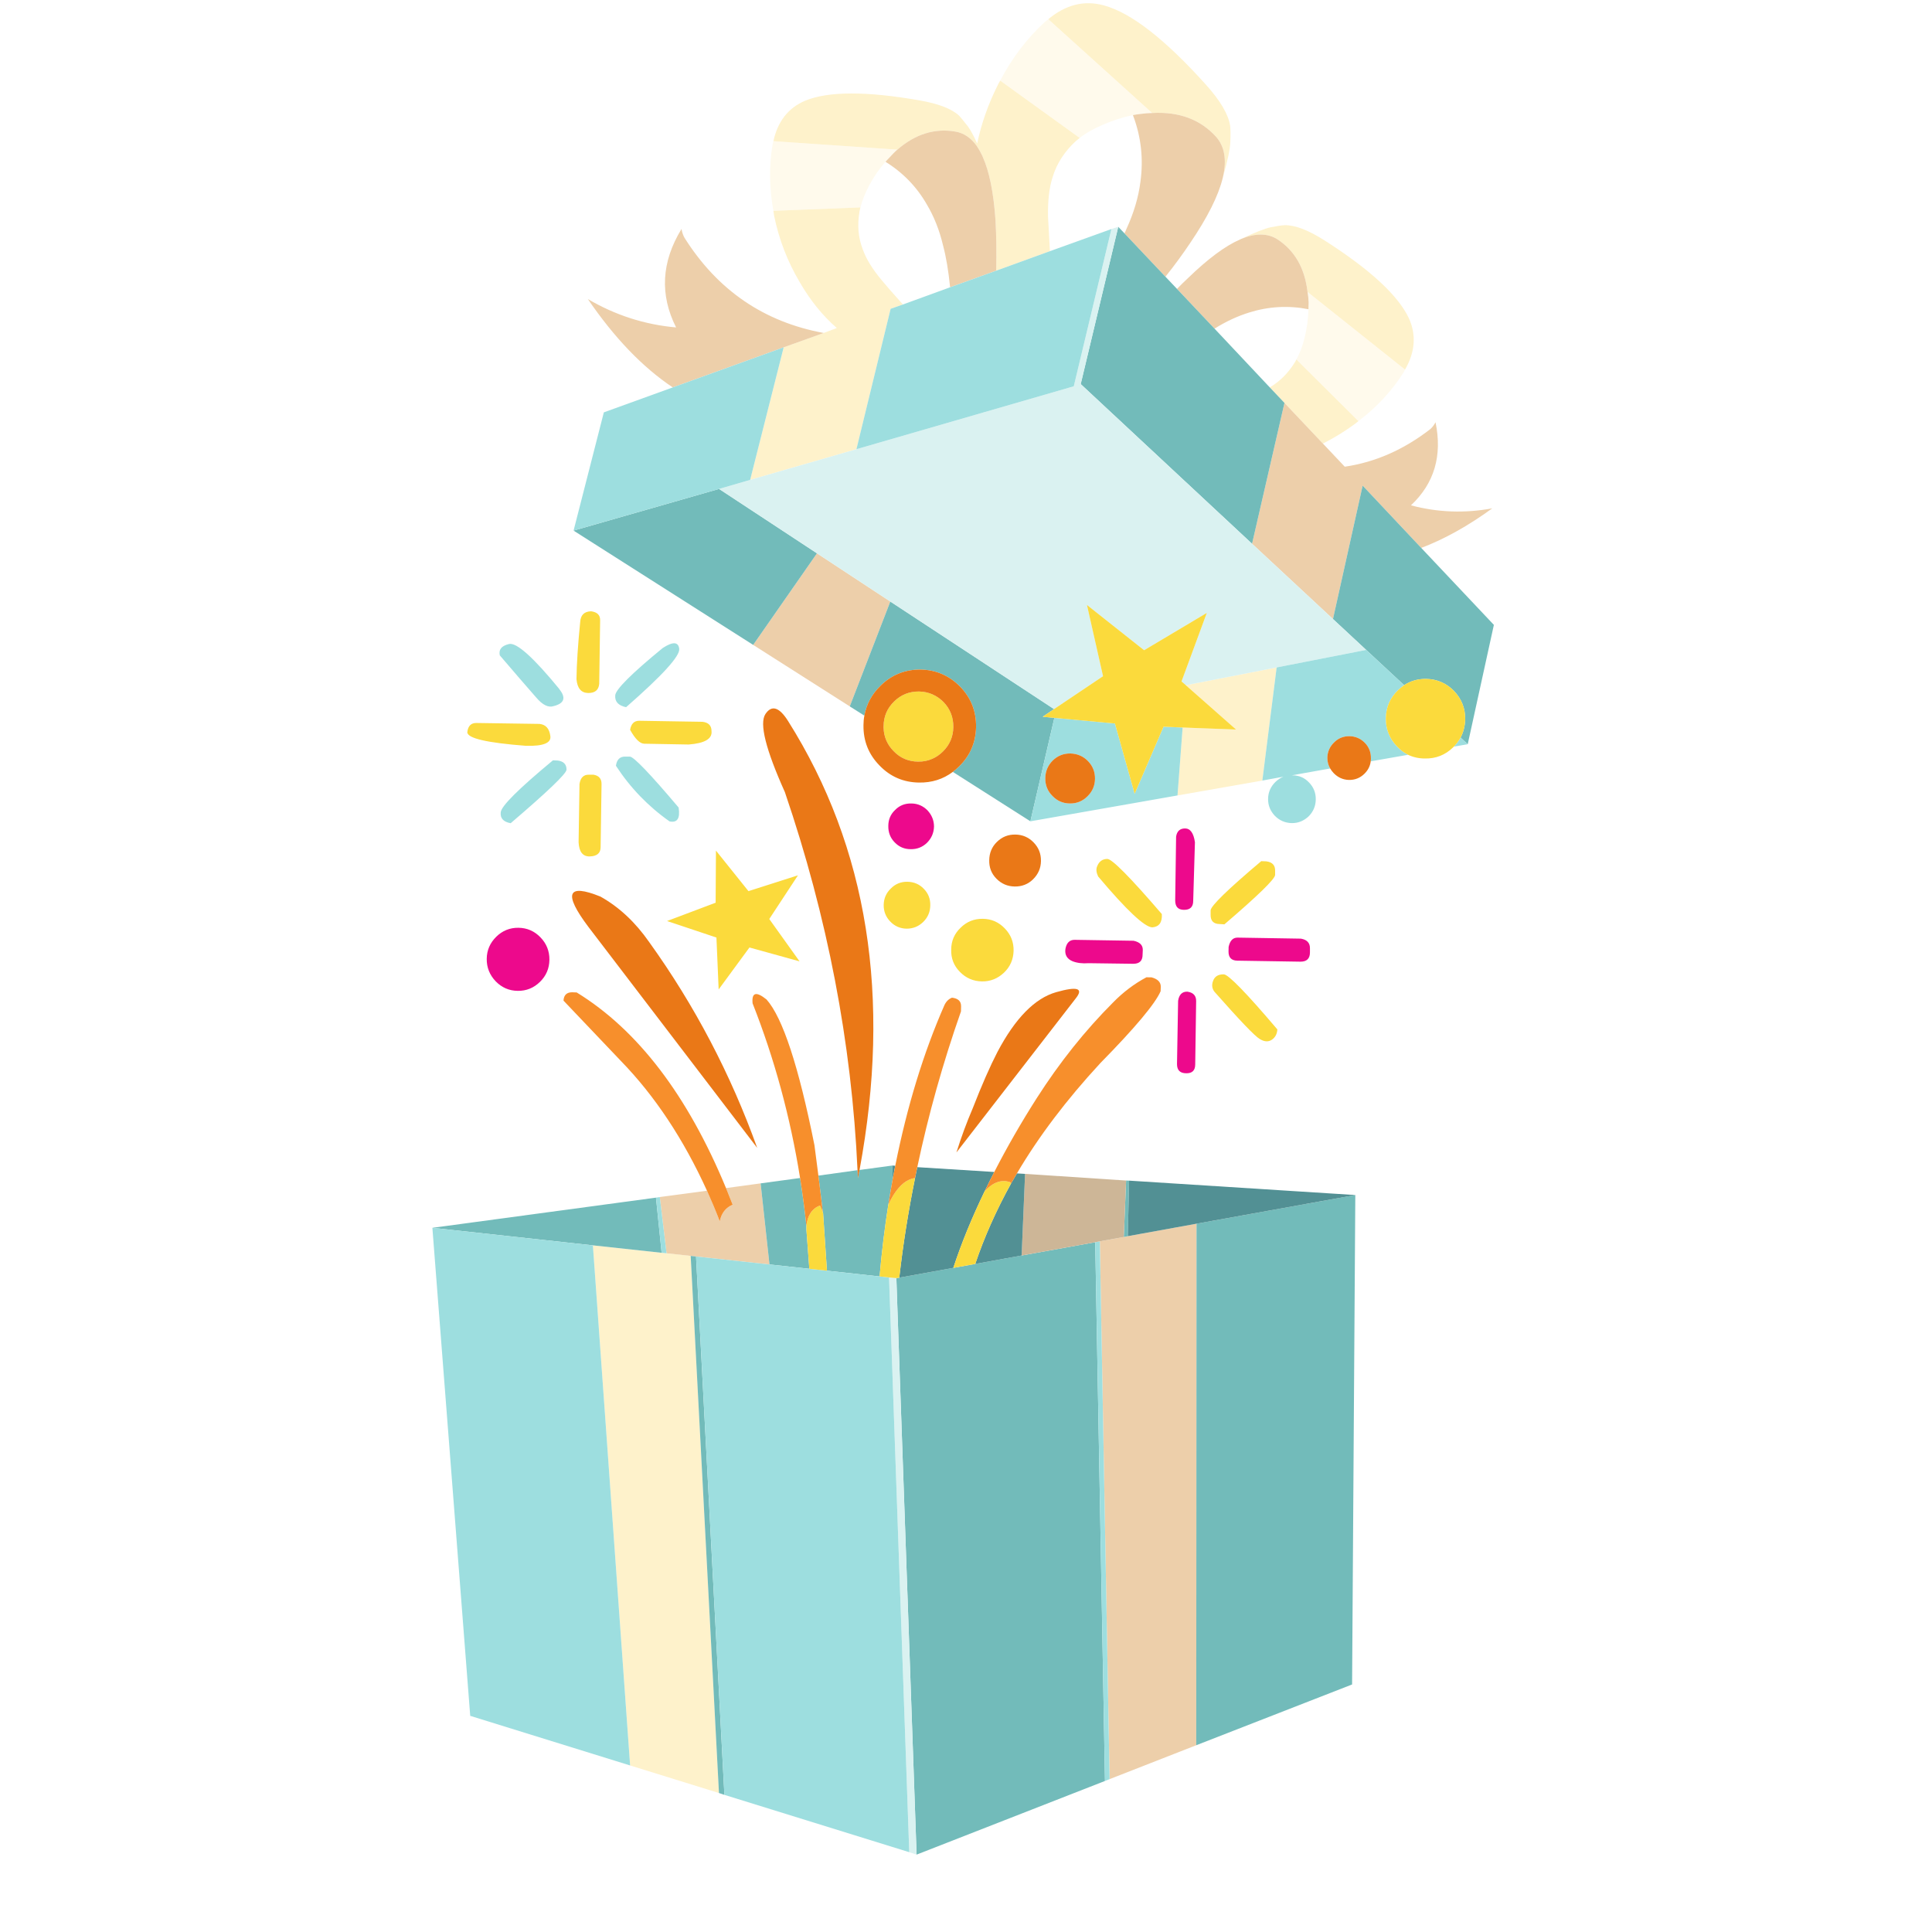 <svg xmlns="http://www.w3.org/2000/svg" xmlns:xlink="http://www.w3.org/1999/xlink" width="100" zoomAndPan="magnify" viewBox="0 0 75 75" height="100" preserveAspectRatio="xMidYMid meet" version="1.0"><defs><clipPath id="a42bc5c26f"><path d="M 22.75 4.363 L 57.992 4.363 L 57.992 69.082 L 22.75 69.082 Z M 22.75 4.363 " clip-rule="nonzero"/></clipPath><clipPath id="8b0a6a4add"><path d="M 16.785 8.73 L 57.992 8.73 L 57.992 71.996 L 16.785 71.996 Z M 16.785 8.73 " clip-rule="nonzero"/></clipPath><clipPath id="11c903b3f6"><path d="M 27.844 8.73 L 53.066 8.73 L 53.066 71.996 L 27.844 71.996 Z M 27.844 8.73 " clip-rule="nonzero"/></clipPath><clipPath id="7a7f71f84c"><path d="M 16.762 8 L 57 8 L 57 72 L 16.762 72 Z M 16.762 8 " clip-rule="nonzero"/></clipPath></defs><rect x="-7.5" width="90" fill="#ffffff" y="-7.5" height="90" fill-opacity="1"/><path fill="#fffaec" d="M 40.695 0.746 L 44.727 4.387 C 44.574 4.391 44.418 4.402 44.258 4.426 C 44.172 4.434 44.078 4.449 43.98 4.469 C 43.586 4.547 43.195 4.676 42.809 4.844 C 42.445 5 42.148 5.168 41.914 5.355 L 38.828 3.129 C 39.297 2.234 39.879 1.477 40.566 0.848 C 40.613 0.809 40.656 0.777 40.695 0.746 Z M 33.402 8.051 L 30.023 8.184 C 29.863 7.297 29.852 6.445 29.988 5.625 C 30 5.578 30.012 5.527 30.023 5.48 L 34.836 5.809 C 34.738 5.891 34.641 5.992 34.543 6.102 C 34.484 6.16 34.43 6.219 34.375 6.281 C 34.133 6.555 33.922 6.859 33.746 7.191 C 33.582 7.5 33.469 7.789 33.402 8.051 Z M 50.758 11.332 L 54.543 14.348 C 54.523 14.391 54.5 14.434 54.473 14.477 C 54.027 15.18 53.449 15.805 52.734 16.348 L 50.324 13.953 C 50.457 13.723 50.566 13.438 50.648 13.094 C 50.738 12.73 50.785 12.367 50.793 12.004 C 50.797 11.918 50.801 11.828 50.801 11.746 C 50.797 11.605 50.781 11.469 50.758 11.332 " fill-opacity="1" fill-rule="evenodd"/><path fill="#fef2cb" d="M 25.875 48.652 L 26.812 48.754 L 27.91 69.605 L 24.461 68.535 L 23.016 48.344 L 25.684 48.633 Z M 47.477 6.863 C 47.629 6.195 47.535 5.68 47.207 5.309 C 46.598 4.637 45.77 4.328 44.727 4.387 L 40.695 0.746 C 41.375 0.176 42.098 0 42.859 0.211 C 43.914 0.5 45.23 1.527 46.812 3.285 C 47.375 3.91 47.688 4.445 47.754 4.883 C 47.77 5.012 47.773 5.215 47.762 5.492 C 47.754 5.777 47.66 6.23 47.477 6.863 Z M 34.836 5.809 L 30.023 5.48 C 30.191 4.711 30.602 4.188 31.254 3.91 C 32.152 3.539 33.633 3.535 35.703 3.898 C 36.441 4.027 36.953 4.227 37.238 4.496 C 37.316 4.582 37.43 4.723 37.582 4.918 C 37.68 5.055 37.797 5.27 37.934 5.57 C 38.098 4.793 38.363 4.043 38.723 3.324 C 38.754 3.254 38.789 3.191 38.828 3.129 L 41.914 5.355 C 41.863 5.398 41.816 5.434 41.773 5.469 C 41.328 5.875 41.023 6.344 40.863 6.875 C 40.73 7.281 40.672 7.797 40.684 8.41 C 40.699 8.715 40.723 9.16 40.758 9.75 L 38.672 10.508 C 38.688 9.809 38.68 9.156 38.645 8.543 C 38.57 7.473 38.406 6.652 38.145 6.078 C 38.145 6.066 38.137 6.051 38.125 6.031 C 38.059 5.895 37.988 5.77 37.914 5.66 C 37.688 5.348 37.414 5.164 37.094 5.109 C 36.293 4.969 35.539 5.199 34.836 5.809 Z M 30.422 13.484 L 31.977 12.926 L 32.484 12.734 C 31.934 12.254 31.453 11.66 31.047 10.957 C 30.57 10.152 30.238 9.293 30.051 8.375 C 30.043 8.309 30.035 8.246 30.023 8.184 L 33.402 8.051 C 33.387 8.105 33.375 8.156 33.367 8.207 C 33.273 8.738 33.316 9.23 33.496 9.691 C 33.625 10.051 33.867 10.445 34.219 10.867 C 34.398 11.086 34.676 11.402 35.051 11.82 L 34.574 11.988 L 33.246 17.438 L 29.121 18.629 Z M 49.559 25.91 L 49.004 30.301 L 45.711 30.879 L 45.91 28.242 L 47.984 28.32 L 46.039 26.605 L 46.039 26.598 Z M 51.355 17.219 L 49.863 15.641 L 49.293 15.039 C 49.672 14.812 49.992 14.5 50.246 14.098 C 50.277 14.055 50.301 14.008 50.324 13.953 L 52.734 16.348 C 52.684 16.387 52.637 16.426 52.586 16.465 C 52.191 16.754 51.781 17.004 51.355 17.219 Z M 54.543 14.348 L 50.758 11.332 C 50.652 10.406 50.258 9.723 49.582 9.285 C 49.207 9.051 48.742 9.047 48.188 9.273 C 48.715 9.023 49.098 8.871 49.34 8.82 C 49.582 8.773 49.758 8.746 49.871 8.742 C 50.27 8.734 50.785 8.93 51.418 9.332 C 53.191 10.465 54.281 11.473 54.695 12.359 C 54.984 13 54.938 13.664 54.543 14.348 " fill-opacity="1" fill-rule="evenodd"/><g clip-path="url(#a42bc5c26f)"><path fill="#edcfaa" d="M 26.812 48.754 L 25.875 48.652 L 25.613 46.469 L 27.445 46.223 C 27.617 46.605 27.785 47.004 27.941 47.41 C 28.004 47.094 28.172 46.879 28.441 46.766 C 28.355 46.547 28.27 46.332 28.184 46.121 L 29.527 45.938 L 29.871 49.086 L 27.02 48.777 Z M 43.074 69.066 L 42.695 48.188 L 43.625 48.02 L 43.781 47.988 L 46.449 47.504 L 46.438 67.75 Z M 38.672 10.508 L 36.883 11.152 C 36.82 10.523 36.73 9.98 36.609 9.527 C 36.469 8.934 36.258 8.406 35.984 7.945 C 35.59 7.254 35.051 6.699 34.375 6.281 C 34.43 6.219 34.484 6.16 34.543 6.102 C 34.641 5.992 34.738 5.891 34.836 5.809 C 35.539 5.199 36.293 4.969 37.094 5.109 C 37.414 5.164 37.688 5.348 37.914 5.66 C 37.988 5.77 38.059 5.895 38.125 6.031 C 38.137 6.051 38.145 6.066 38.145 6.078 C 38.406 6.652 38.57 7.473 38.645 8.543 C 38.68 9.156 38.688 9.809 38.672 10.508 Z M 47.148 12.758 L 45.691 11.215 C 45.836 11.066 45.98 10.922 46.125 10.789 C 46.891 10.047 47.562 9.547 48.137 9.297 C 48.152 9.293 48.168 9.285 48.188 9.273 C 48.742 9.047 49.207 9.051 49.582 9.285 C 50.258 9.723 50.652 10.406 50.758 11.332 C 50.781 11.469 50.797 11.605 50.801 11.746 C 50.801 11.828 50.797 11.918 50.793 12.004 C 50.016 11.852 49.246 11.895 48.488 12.133 C 48.039 12.273 47.59 12.48 47.148 12.758 Z M 44.727 4.387 C 45.77 4.328 46.598 4.637 47.207 5.309 C 47.535 5.68 47.629 6.195 47.477 6.863 C 47.473 6.879 47.469 6.895 47.465 6.914 C 47.297 7.602 46.875 8.441 46.199 9.438 C 45.914 9.863 45.598 10.297 45.242 10.742 L 43.652 9.059 C 43.68 9.008 43.703 8.953 43.727 8.891 C 44.012 8.27 44.195 7.66 44.27 7.066 C 44.395 6.168 44.297 5.301 43.98 4.469 C 44.078 4.449 44.172 4.434 44.258 4.426 C 44.418 4.402 44.574 4.391 44.727 4.387 Z M 30.422 13.484 L 26.117 15.039 C 24.945 14.258 23.848 13.113 22.82 11.609 C 23.883 12.234 25.023 12.602 26.246 12.711 C 25.605 11.441 25.676 10.164 26.457 8.887 C 26.477 9.016 26.516 9.133 26.574 9.234 C 27.859 11.27 29.66 12.5 31.977 12.926 Z M 29.238 25.035 L 31.715 21.48 L 34.562 23.352 L 32.988 27.422 Z M 55.172 21.27 L 52.898 18.852 L 51.746 24.031 L 48.605 21.109 L 49.863 15.641 L 51.355 17.219 L 52.203 18.117 C 53.383 17.945 54.488 17.461 55.527 16.656 C 55.609 16.582 55.676 16.492 55.727 16.391 C 55.996 17.688 55.68 18.766 54.773 19.617 C 55.816 19.895 56.867 19.93 57.93 19.734 C 56.988 20.418 56.07 20.93 55.172 21.27 " fill-opacity="1" fill-rule="evenodd"/></g><g clip-path="url(#8b0a6a4add)"><path fill="#72bbba" d="M 31.305 47.59 C 31.305 47.641 31.305 47.691 31.305 47.742 C 31.344 48.277 31.383 48.781 31.418 49.254 L 29.871 49.086 L 29.527 45.938 L 31.059 45.73 C 31.156 46.344 31.238 46.965 31.305 47.59 Z M 23.016 48.344 L 16.785 47.664 L 25.465 46.492 L 25.684 48.633 Z M 27.02 48.777 L 28.121 69.676 L 27.91 69.605 L 26.812 48.754 Z M 42.516 48.223 L 42.895 69.137 L 35.582 71.996 L 34.824 50.418 C 34.824 50.414 34.824 50.41 34.824 50.406 L 34.797 49.617 L 34.91 49.598 L 37.008 49.219 L 37.859 49.066 L 39.66 48.738 Z M 46.438 67.75 L 46.449 47.504 L 52.613 46.391 L 52.488 65.391 Z M 43.832 45.832 L 43.781 47.988 L 43.625 48.02 L 43.715 45.828 Z M 31.77 45.637 L 33.289 45.426 C 33.297 45.531 33.301 45.637 33.305 45.738 C 33.324 45.633 33.348 45.527 33.367 45.418 L 34.641 45.246 L 34.656 45.762 C 34.598 46.09 34.539 46.426 34.484 46.766 C 34.344 47.66 34.23 48.59 34.145 49.551 L 32.102 49.328 L 31.953 47.102 L 31.941 47.062 C 31.91 46.77 31.852 46.293 31.77 45.637 Z M 49.863 15.641 L 48.605 21.109 L 41.953 14.91 L 43.41 8.805 L 43.652 9.059 L 45.242 10.742 L 45.691 11.215 L 47.148 12.758 L 49.293 15.039 Z M 22.266 20.598 L 27.914 18.98 L 31.715 21.48 L 29.238 25.035 Z M 40.93 27.867 L 40 31.883 L 36.988 29.965 C 37.07 29.902 37.148 29.836 37.227 29.758 C 37.66 29.34 37.879 28.824 37.891 28.219 C 37.898 27.609 37.695 27.09 37.273 26.656 C 36.852 26.227 36.34 26.004 35.738 25.992 C 35.133 25.988 34.613 26.195 34.184 26.617 C 33.844 26.949 33.633 27.336 33.555 27.781 L 32.988 27.422 L 34.562 23.352 L 40.918 27.527 L 40.477 27.824 Z M 54.508 26.598 L 53.035 25.23 L 51.746 24.031 L 52.898 18.852 L 55.172 21.27 L 57.992 24.258 L 56.977 28.891 L 56.699 28.633 C 56.812 28.418 56.871 28.184 56.879 27.922 C 56.883 27.496 56.738 27.133 56.445 26.824 C 56.148 26.52 55.785 26.363 55.359 26.355 C 55.043 26.352 54.758 26.434 54.508 26.598 " fill-opacity="1" fill-rule="evenodd"/></g><g clip-path="url(#11c903b3f6)"><path fill="#daf2f1" d="M 35.297 71.902 L 34.645 53.352 C 34.645 53.348 34.645 53.344 34.645 53.34 L 34.512 49.59 L 34.797 49.617 L 34.824 50.406 C 34.824 50.41 34.824 50.414 34.824 50.418 L 35.582 71.996 Z M 43.41 8.805 L 41.953 14.91 L 48.605 21.109 L 51.746 24.031 L 53.035 25.23 L 49.559 25.91 L 46.039 26.598 L 46.035 26.598 L 45.867 26.453 L 46.848 23.793 L 44.414 25.242 L 42.195 23.484 L 42.82 26.25 L 40.918 27.527 L 34.562 23.352 L 31.715 21.48 L 27.914 18.98 L 29.121 18.629 L 33.246 17.438 L 41.684 14.996 L 43.145 8.891 L 43.41 8.805 " fill-opacity="1" fill-rule="evenodd"/></g><g clip-path="url(#7a7f71f84c)"><path fill="#9ddedf" d="M 40.852 30.895 C 41.035 31.09 41.262 31.188 41.531 31.191 C 41.797 31.195 42.027 31.102 42.215 30.914 C 42.406 30.727 42.504 30.504 42.508 30.234 C 42.512 29.969 42.422 29.738 42.238 29.547 C 42.051 29.355 41.824 29.258 41.555 29.25 C 41.289 29.246 41.059 29.336 40.867 29.523 C 40.68 29.711 40.582 29.938 40.578 30.207 C 40.574 30.477 40.664 30.707 40.852 30.895 Z M 25.684 48.633 L 25.465 46.492 L 25.613 46.469 L 25.875 48.652 Z M 16.785 47.664 L 23.016 48.344 L 24.461 68.535 L 18.254 66.609 Z M 28.121 69.676 L 27.02 48.777 L 29.871 49.086 L 31.418 49.254 L 32.102 49.328 L 34.145 49.551 L 34.512 49.59 L 34.645 53.34 C 34.645 53.344 34.645 53.348 34.645 53.352 L 35.297 71.902 Z M 42.895 69.137 L 42.516 48.223 L 42.695 48.188 L 43.074 69.066 Z M 23.883 26.992 C 23.902 26.762 24.516 26.148 25.727 25.156 C 26.117 24.902 26.332 24.91 26.367 25.184 C 26.406 25.461 25.719 26.215 24.305 27.453 C 24.004 27.391 23.863 27.238 23.883 26.992 Z M 24.449 29.371 C 24.602 29.375 25.234 30.035 26.344 31.348 C 26.41 31.77 26.293 31.949 25.992 31.887 C 25.16 31.301 24.465 30.578 23.91 29.727 C 23.945 29.484 24.066 29.367 24.273 29.371 Z M 21.465 29.516 L 21.645 29.523 C 21.879 29.551 21.996 29.672 21.992 29.883 C 21.973 30.047 21.25 30.738 19.824 31.957 C 19.543 31.906 19.414 31.766 19.438 31.535 C 19.457 31.293 20.133 30.621 21.465 29.516 Z M 19.762 25 C 20.055 24.934 20.711 25.523 21.734 26.773 L 21.699 26.738 C 21.984 27.078 21.914 27.305 21.496 27.41 C 21.289 27.48 21.059 27.367 20.809 27.07 C 20.441 26.652 19.973 26.109 19.402 25.441 C 19.352 25.215 19.469 25.07 19.762 25 Z M 46.039 26.605 L 46.035 26.598 L 46.039 26.598 Z M 30.422 13.484 L 29.121 18.629 L 27.914 18.98 L 22.266 20.598 L 23.441 16.008 L 26.117 15.039 Z M 35.051 11.82 L 36.883 11.152 L 38.672 10.508 L 40.758 9.75 L 43.145 8.891 L 41.684 14.996 L 33.246 17.438 L 34.574 11.988 Z M 45.91 28.242 L 45.711 30.879 L 40 31.883 L 40.93 27.867 L 43.281 28.086 L 44.047 30.816 L 45.168 28.211 Z M 53.035 25.23 L 54.508 26.598 C 54.426 26.656 54.344 26.723 54.266 26.797 C 53.961 27.094 53.805 27.457 53.797 27.883 C 53.793 28.309 53.941 28.676 54.238 28.984 C 54.367 29.117 54.508 29.223 54.66 29.301 L 53.211 29.555 C 53.219 29.52 53.219 29.48 53.219 29.441 C 53.223 29.203 53.145 29.004 52.984 28.836 C 52.816 28.668 52.617 28.582 52.383 28.578 C 52.152 28.578 51.953 28.656 51.789 28.82 C 51.621 28.984 51.535 29.18 51.527 29.41 C 51.527 29.566 51.562 29.707 51.637 29.832 L 50.148 30.098 C 50.156 30.098 50.16 30.098 50.164 30.098 C 50.422 30.098 50.641 30.188 50.816 30.375 C 50.992 30.555 51.082 30.777 51.078 31.035 C 51.074 31.293 50.98 31.512 50.801 31.691 C 50.613 31.867 50.395 31.957 50.141 31.953 C 49.883 31.945 49.664 31.848 49.488 31.668 C 49.312 31.48 49.223 31.262 49.227 31.012 C 49.23 30.754 49.328 30.535 49.512 30.355 C 49.605 30.266 49.707 30.199 49.82 30.152 L 49.004 30.301 L 49.559 25.91 Z M 56.699 28.633 L 56.977 28.891 L 56.438 28.984 C 56.543 28.875 56.629 28.758 56.699 28.633 " fill-opacity="1" fill-rule="evenodd"/></g><path fill="#cdb697" d="M 42.516 48.223 L 39.66 48.738 L 39.793 45.57 L 43.715 45.828 L 43.625 48.02 L 42.695 48.188 L 42.516 48.223 " fill-opacity="1" fill-rule="evenodd"/><path fill="#529094" d="M 46.449 47.504 L 43.781 47.988 L 43.832 45.832 L 52.613 46.391 Z M 39.793 45.57 L 39.66 48.738 L 37.859 49.066 C 38.207 48.031 38.672 46.988 39.25 45.941 C 39.324 45.812 39.398 45.684 39.477 45.551 Z M 37.008 49.219 L 34.91 49.598 C 35.055 48.312 35.262 47.023 35.523 45.73 C 35.551 45.59 35.582 45.449 35.609 45.309 L 38.598 45.496 C 38.469 45.742 38.348 45.992 38.227 46.238 C 37.727 47.273 37.32 48.266 37.008 49.219 Z M 34.656 45.762 L 34.641 45.246 L 34.754 45.254 C 34.723 45.422 34.688 45.59 34.656 45.762 " fill-opacity="1" fill-rule="evenodd"/><path fill="#fbda3c" d="M 31.418 49.254 C 31.383 48.781 31.344 48.277 31.305 47.742 C 31.305 47.691 31.305 47.641 31.305 47.59 C 31.348 47.18 31.523 46.914 31.832 46.797 C 31.879 46.883 31.914 46.973 31.941 47.062 L 31.953 47.102 L 32.102 49.328 Z M 34.145 49.551 C 34.23 48.59 34.344 47.66 34.484 46.766 C 34.547 46.629 34.613 46.508 34.68 46.398 C 34.934 45.992 35.215 45.77 35.523 45.73 C 35.262 47.023 35.055 48.312 34.91 49.598 L 34.797 49.617 L 34.512 49.59 Z M 29.055 34.594 L 30.977 33.98 L 29.863 35.676 L 31.039 37.32 L 29.094 36.781 L 27.898 38.41 L 27.812 36.395 L 25.895 35.754 L 27.781 35.043 L 27.793 33.02 Z M 37.008 49.219 C 37.32 48.266 37.727 47.273 38.227 46.238 C 38.559 45.887 38.891 45.773 39.227 45.898 L 39.25 45.941 C 38.672 46.988 38.207 48.031 37.859 49.066 Z M 36.926 36.863 C 36.926 36.527 37.051 36.242 37.293 36.012 C 37.531 35.777 37.816 35.664 38.152 35.668 C 38.484 35.672 38.766 35.793 39 36.035 C 39.238 36.277 39.352 36.566 39.348 36.902 C 39.34 37.238 39.219 37.523 38.98 37.754 C 38.734 37.988 38.449 38.102 38.125 38.098 C 37.785 38.094 37.496 37.969 37.262 37.727 C 37.027 37.488 36.914 37.199 36.926 36.863 Z M 36.113 35.152 C 36.109 35.398 36.02 35.613 35.84 35.789 C 35.66 35.965 35.445 36.051 35.195 36.051 C 34.945 36.047 34.73 35.953 34.559 35.773 C 34.387 35.594 34.301 35.379 34.305 35.129 C 34.309 34.879 34.402 34.664 34.582 34.492 C 34.758 34.312 34.973 34.227 35.223 34.23 C 35.477 34.234 35.691 34.324 35.863 34.504 C 36.039 34.684 36.121 34.902 36.113 35.152 Z M 42.59 33.633 C 42.664 33.441 42.797 33.344 42.988 33.344 C 43.168 33.344 43.875 34.055 45.102 35.484 C 45.121 35.805 45 35.977 44.734 36 C 44.438 35.996 43.734 35.336 42.629 34.023 C 42.559 33.871 42.543 33.742 42.59 33.633 Z M 49.379 40.359 C 49.242 40.453 49.086 40.445 48.906 40.336 C 48.715 40.227 48.133 39.617 47.152 38.508 C 47.055 38.391 47.031 38.25 47.086 38.094 C 47.145 37.91 47.285 37.82 47.508 37.824 C 47.68 37.824 48.375 38.535 49.586 39.961 C 49.578 40.133 49.508 40.266 49.379 40.359 Z M 49.5 33.965 C 49.496 34.121 48.84 34.762 47.531 35.883 L 47.352 35.871 C 47.113 35.871 46.992 35.75 46.996 35.512 L 46.996 35.34 C 47.004 35.168 47.656 34.531 48.961 33.43 L 49.164 33.438 C 49.391 33.469 49.504 33.59 49.5 33.801 Z M 34.301 28.258 C 34.297 28.234 34.297 28.211 34.301 28.188 C 34.305 27.812 34.438 27.496 34.711 27.23 C 34.977 26.969 35.301 26.84 35.676 26.844 C 36.047 26.852 36.363 26.988 36.629 27.254 C 36.887 27.523 37.012 27.848 37.008 28.223 C 37.004 28.598 36.867 28.918 36.598 29.18 C 36.473 29.301 36.34 29.395 36.191 29.457 C 36.02 29.535 35.836 29.57 35.633 29.566 C 35.262 29.562 34.945 29.426 34.688 29.156 C 34.441 28.906 34.312 28.605 34.301 28.258 Z M 23.352 30.438 L 23.316 32.887 C 23.316 33.117 23.176 33.238 22.898 33.246 C 22.625 33.254 22.48 33.07 22.461 32.699 L 22.496 30.434 C 22.535 30.188 22.656 30.07 22.859 30.074 L 23.039 30.074 C 23.25 30.109 23.355 30.23 23.352 30.438 Z M 24.812 27.98 L 27.27 28.02 C 27.504 28.047 27.621 28.168 27.621 28.379 C 27.656 28.68 27.359 28.855 26.734 28.902 L 25.004 28.871 C 24.836 28.863 24.656 28.684 24.461 28.332 C 24.5 28.098 24.617 27.98 24.812 27.98 Z M 20.945 28.102 C 21.188 28.129 21.324 28.281 21.363 28.566 C 21.41 28.84 21.098 28.969 20.426 28.953 C 18.898 28.836 18.137 28.66 18.141 28.422 C 18.168 28.18 18.289 28.062 18.496 28.066 Z M 22.523 24.148 C 22.539 23.875 22.68 23.738 22.945 23.73 C 23.184 23.762 23.301 23.875 23.297 24.078 L 23.262 26.543 C 23.242 26.785 23.098 26.906 22.832 26.902 C 22.562 26.898 22.41 26.719 22.379 26.363 C 22.387 25.773 22.434 25.035 22.523 24.148 Z M 46.039 26.605 L 47.984 28.32 L 45.91 28.242 L 45.168 28.211 L 44.047 30.816 L 43.281 28.086 L 40.93 27.867 L 40.477 27.824 L 40.918 27.527 L 42.82 26.25 L 42.195 23.484 L 44.414 25.242 L 46.848 23.793 L 45.867 26.453 L 46.035 26.598 Z M 54.66 29.301 C 54.508 29.223 54.367 29.117 54.238 28.984 C 53.941 28.676 53.793 28.309 53.797 27.883 C 53.805 27.457 53.961 27.094 54.266 26.797 C 54.344 26.723 54.426 26.656 54.508 26.598 C 54.758 26.434 55.043 26.352 55.359 26.355 C 55.785 26.363 56.148 26.52 56.445 26.824 C 56.738 27.133 56.883 27.496 56.879 27.922 C 56.871 28.184 56.812 28.418 56.699 28.633 C 56.629 28.758 56.543 28.875 56.438 28.984 C 56.426 28.996 56.418 29.004 56.41 29.012 C 56.105 29.309 55.742 29.453 55.316 29.445 C 55.078 29.445 54.859 29.395 54.66 29.301 " fill-opacity="1" fill-rule="evenodd"/><path fill="#ea7817" d="M 25.203 36.574 C 26.973 39.039 28.367 41.703 29.395 44.562 L 22.84 35.98 C 21.863 34.68 22.02 34.285 23.309 34.805 C 24.035 35.211 24.664 35.801 25.203 36.574 Z M 38.719 40.84 C 39.41 39.531 40.168 38.754 41 38.516 C 41.828 38.281 42.078 38.363 41.754 38.766 L 37.129 44.738 C 37.316 44.137 37.527 43.57 37.758 43.031 C 38.113 42.121 38.434 41.391 38.719 40.84 Z M 39.422 32.398 C 39.695 32.402 39.93 32.504 40.121 32.699 C 40.32 32.902 40.414 33.141 40.41 33.426 C 40.406 33.699 40.305 33.934 40.105 34.133 C 39.91 34.324 39.672 34.418 39.391 34.414 C 39.113 34.41 38.875 34.309 38.68 34.109 C 38.484 33.91 38.395 33.672 38.402 33.391 C 38.406 33.113 38.504 32.875 38.699 32.684 C 38.902 32.484 39.145 32.391 39.422 32.398 Z M 40.852 30.895 C 40.664 30.707 40.574 30.477 40.578 30.207 C 40.582 29.938 40.68 29.711 40.867 29.523 C 41.059 29.336 41.289 29.246 41.555 29.25 C 41.824 29.258 42.051 29.355 42.238 29.547 C 42.422 29.738 42.512 29.969 42.508 30.234 C 42.504 30.504 42.406 30.727 42.215 30.914 C 42.027 31.102 41.797 31.195 41.531 31.191 C 41.262 31.188 41.035 31.09 40.852 30.895 Z M 34.301 28.258 C 34.312 28.605 34.441 28.906 34.688 29.156 C 34.945 29.426 35.262 29.562 35.633 29.566 C 35.836 29.57 36.02 29.535 36.191 29.457 C 36.34 29.395 36.473 29.301 36.598 29.18 C 36.867 28.918 37.004 28.598 37.008 28.223 C 37.012 27.848 36.887 27.523 36.629 27.254 C 36.363 26.988 36.047 26.852 35.676 26.844 C 35.301 26.84 34.977 26.969 34.711 27.23 C 34.438 27.496 34.305 27.812 34.301 28.188 C 34.297 28.211 34.297 28.234 34.301 28.258 Z M 33.367 45.418 C 33.348 45.527 33.324 45.633 33.305 45.738 C 33.301 45.637 33.297 45.531 33.289 45.426 C 33.062 40.484 32.121 35.594 30.469 30.75 C 29.727 29.098 29.473 28.09 29.711 27.723 C 29.953 27.355 30.25 27.445 30.594 27.992 C 33.688 32.902 34.613 38.711 33.367 45.418 Z M 33.555 27.781 C 33.633 27.336 33.844 26.949 34.184 26.617 C 34.613 26.195 35.133 25.988 35.738 25.992 C 36.34 26.004 36.852 26.227 37.273 26.656 C 37.695 27.09 37.898 27.609 37.891 28.219 C 37.879 28.824 37.66 29.34 37.227 29.758 C 37.148 29.836 37.07 29.902 36.988 29.965 C 36.609 30.25 36.172 30.387 35.676 30.379 C 35.074 30.371 34.562 30.152 34.145 29.719 C 33.719 29.285 33.512 28.766 33.52 28.152 C 33.52 28.027 33.531 27.902 33.555 27.781 Z M 51.637 29.832 C 51.562 29.707 51.527 29.566 51.527 29.41 C 51.535 29.18 51.621 28.984 51.789 28.82 C 51.953 28.656 52.152 28.578 52.383 28.578 C 52.617 28.582 52.816 28.668 52.984 28.836 C 53.145 29.004 53.223 29.203 53.219 29.441 C 53.219 29.48 53.219 29.52 53.211 29.555 C 53.188 29.742 53.105 29.902 52.965 30.039 C 52.801 30.199 52.602 30.281 52.363 30.277 C 52.133 30.27 51.938 30.18 51.777 30.016 C 51.719 29.957 51.676 29.898 51.637 29.832 " fill-opacity="1" fill-rule="evenodd"/><path fill="#ed098c" d="M 20.98 36.387 C 21.215 36.629 21.332 36.922 21.328 37.258 C 21.324 37.594 21.203 37.879 20.965 38.113 C 20.723 38.352 20.434 38.469 20.098 38.465 C 19.762 38.461 19.477 38.336 19.242 38.094 C 19.008 37.848 18.891 37.559 18.895 37.223 C 18.898 36.887 19.023 36.602 19.266 36.363 C 19.504 36.129 19.793 36.012 20.125 36.016 C 20.461 36.02 20.746 36.145 20.98 36.387 Z M 41.723 36.484 L 44.004 36.52 C 44.246 36.57 44.367 36.691 44.363 36.879 L 44.355 37.059 C 44.355 37.297 44.238 37.414 43.992 37.414 L 42.262 37.391 C 42.016 37.41 41.809 37.383 41.637 37.316 C 41.422 37.227 41.328 37.066 41.359 36.84 C 41.402 36.602 41.523 36.48 41.723 36.484 Z M 46.09 38.496 C 46.32 38.527 46.438 38.652 46.434 38.863 L 46.398 41.32 C 46.398 41.555 46.281 41.668 46.051 41.664 C 45.812 41.664 45.691 41.547 45.691 41.309 L 45.734 38.852 C 45.77 38.613 45.891 38.492 46.09 38.496 Z M 46.32 34.973 C 46.32 35.207 46.199 35.324 45.957 35.32 C 45.73 35.316 45.621 35.195 45.621 34.953 L 45.656 32.48 C 45.688 32.266 45.805 32.16 46.004 32.16 C 46.207 32.16 46.336 32.34 46.387 32.695 Z M 50.488 37.332 L 48.031 37.293 C 47.801 37.289 47.688 37.168 47.691 36.934 L 47.695 36.758 C 47.746 36.52 47.859 36.398 48.039 36.398 L 50.5 36.438 C 50.734 36.477 50.852 36.602 50.852 36.805 L 50.852 36.973 C 50.852 37.211 50.73 37.332 50.488 37.332 Z M 34.75 31.441 C 34.922 31.266 35.133 31.184 35.387 31.191 C 35.629 31.195 35.832 31.285 36.004 31.457 C 36.172 31.637 36.258 31.848 36.258 32.09 C 36.25 32.336 36.16 32.543 35.984 32.719 C 35.809 32.887 35.598 32.969 35.355 32.965 C 35.109 32.965 34.902 32.879 34.73 32.699 C 34.562 32.527 34.48 32.316 34.484 32.066 C 34.484 31.82 34.57 31.609 34.75 31.441 " fill-opacity="1" fill-rule="evenodd"/><path fill="#f78f2c" d="M 28.184 46.121 C 28.27 46.332 28.355 46.547 28.441 46.766 C 28.172 46.879 28.004 47.094 27.941 47.41 C 27.785 47.004 27.617 46.605 27.445 46.223 C 26.535 44.223 25.422 42.543 24.105 41.188 L 21.875 38.844 C 21.887 38.629 22 38.52 22.211 38.52 L 22.387 38.527 C 24.758 39.984 26.691 42.516 28.184 46.121 Z M 38.227 46.238 C 38.348 45.992 38.469 45.742 38.598 45.496 C 39.094 44.531 39.641 43.578 40.242 42.637 C 41.133 41.242 42.125 40 43.215 38.91 C 43.605 38.512 44.035 38.188 44.504 37.938 L 44.703 37.941 C 44.941 38.004 45.062 38.125 45.062 38.305 L 45.055 38.48 C 44.844 38.965 44.066 39.895 42.715 41.27 C 41.398 42.695 40.32 44.121 39.477 45.551 C 39.398 45.684 39.324 45.812 39.25 45.941 L 39.227 45.898 C 38.891 45.773 38.559 45.887 38.227 46.238 Z M 31.305 47.59 C 31.238 46.965 31.156 46.344 31.059 45.73 C 30.68 43.367 30.066 41.105 29.215 38.949 C 29.176 38.523 29.355 38.477 29.758 38.801 C 30.383 39.504 31.004 41.391 31.617 44.457 C 31.676 44.898 31.727 45.293 31.77 45.637 C 31.852 46.293 31.91 46.77 31.941 47.062 C 31.914 46.973 31.879 46.883 31.832 46.797 C 31.523 46.914 31.348 47.18 31.305 47.59 Z M 34.656 45.762 C 34.688 45.59 34.723 45.422 34.754 45.254 C 35.215 42.941 35.852 40.863 36.664 39.016 C 36.734 38.871 36.832 38.777 36.957 38.73 C 37.195 38.758 37.312 38.867 37.309 39.066 L 37.305 39.262 C 36.605 41.258 36.039 43.27 35.609 45.309 C 35.582 45.449 35.551 45.59 35.523 45.73 C 35.215 45.77 34.934 45.992 34.68 46.398 C 34.613 46.508 34.547 46.629 34.484 46.766 C 34.539 46.426 34.598 46.09 34.656 45.762 " fill-opacity="1" fill-rule="evenodd"/></svg>